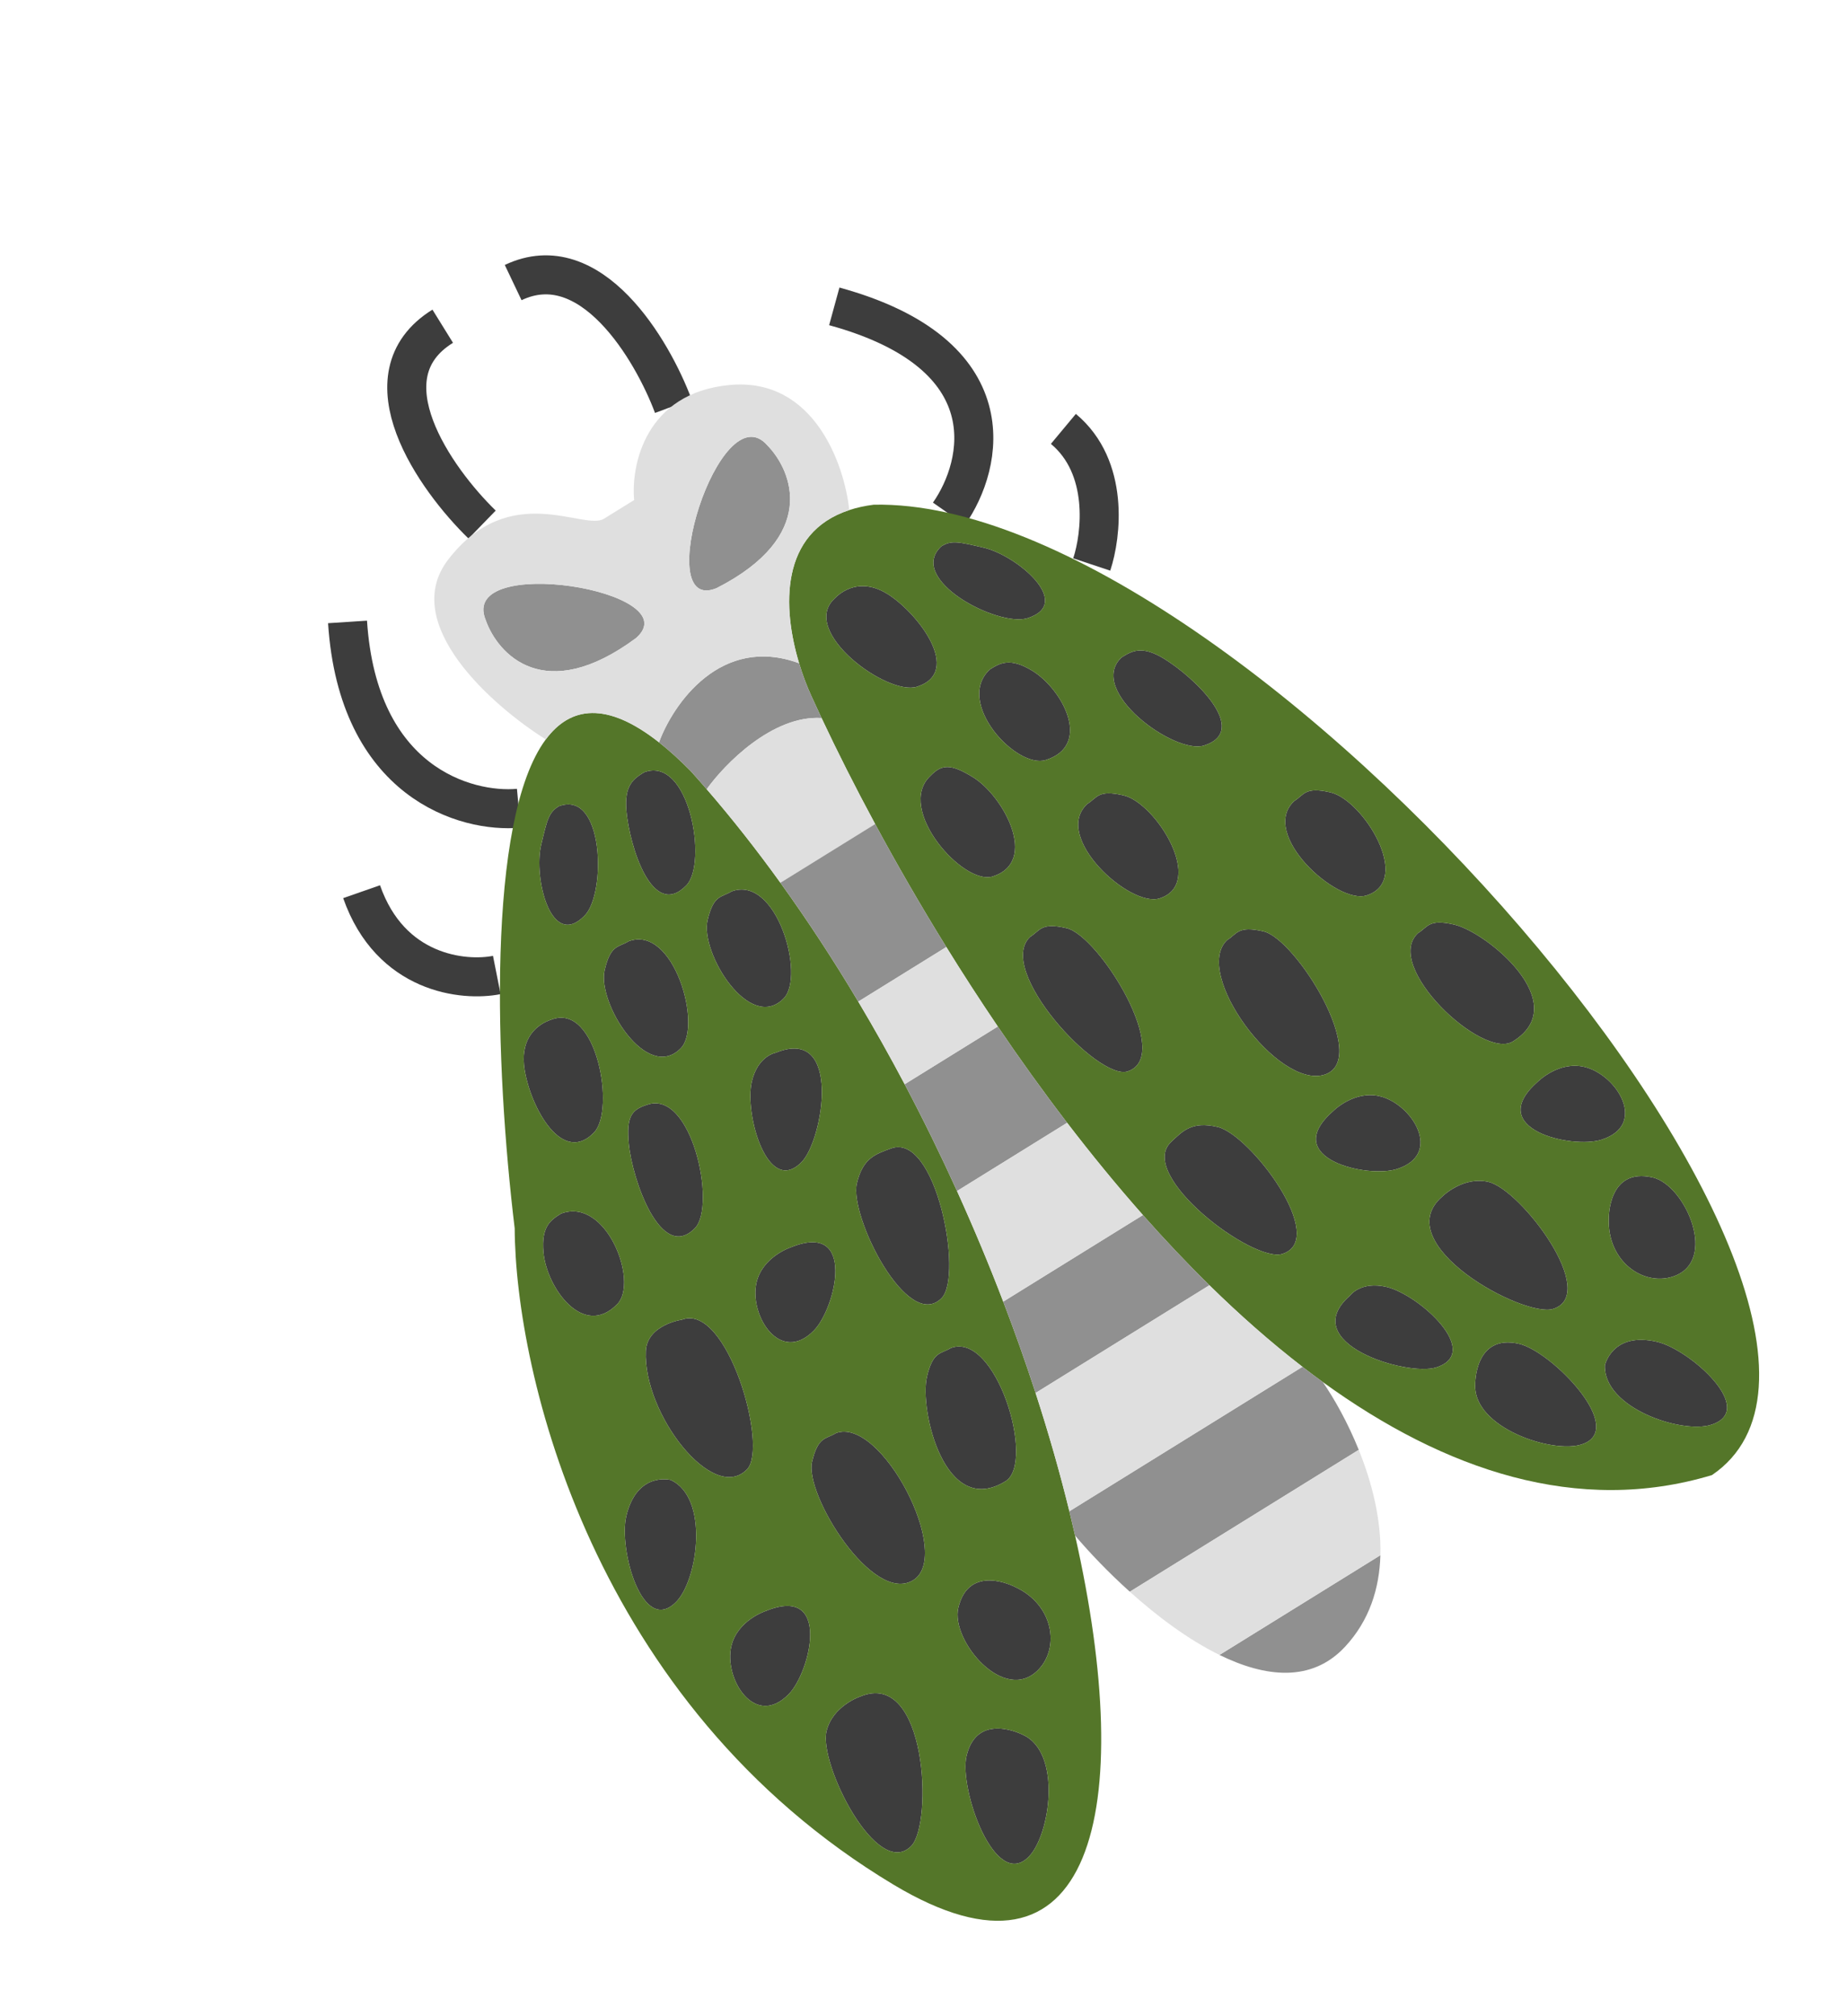 <svg width="142" height="155" viewBox="0 0 142 155" fill="none" xmlns="http://www.w3.org/2000/svg">
<path d="M37.066 40.334C33.478 36.849 27.849 28.918 34.037 25.083" stroke="#3D3D3D" stroke-width="3"/>
<path d="M51.764 31.226C50.141 26.879 45.406 18.894 39.453 21.727" stroke="#3D3D3D" stroke-width="3"/>
<path d="M38.194 74.966C35.652 75.471 30.014 74.897 27.8 68.561" stroke="#3D3D3D" stroke-width="3"/>
<path d="M39.88 62.145C35.828 62.515 27.522 60.169 26.719 47.819" stroke="#3D3D3D" stroke-width="3"/>
<path d="M83.933 43.403C84.681 41.155 85.293 35.923 81.754 32.977" stroke="#3D3D3D" stroke-width="3"/>
<path d="M72.955 39.505C75.606 35.721 77.554 27.233 64.141 23.556" stroke="#3D3D3D" stroke-width="3"/>
<path d="M58.993 34.239C60.947 36.24 62.902 41.237 55.093 45.221C49.973 47.323 55.343 30.078 58.993 34.239Z" fill="#909090"/>
<path d="M79.377 51.582C77.644 50.514 76.871 50.993 76.098 51.473C73.387 54.009 78.144 59.16 80.412 58.434C83.985 57.29 81.701 53.014 79.377 51.582Z" fill="#3D3D3D"/>
<path d="M89.508 50.655C87.776 49.588 87.003 50.067 86.229 50.546C83.519 53.083 90.302 58.049 92.57 57.322C96.143 56.178 91.832 52.087 89.508 50.655Z" fill="#3D3D3D"/>
<path d="M75.65 42.115C73.669 41.65 73.145 41.527 72.371 42.006C69.661 44.542 76.738 48.255 79.006 47.529C82.579 46.385 78.156 42.703 75.65 42.115Z" fill="#3D3D3D"/>
<path d="M102.299 60.928C100.318 60.463 100.272 61.113 99.499 61.593C96.789 64.129 102.798 69.574 105.066 68.848C108.64 67.704 104.804 61.516 102.299 60.928Z" fill="#3D3D3D"/>
<path d="M86.382 61.157C84.401 60.692 84.356 61.343 83.582 61.822C80.872 64.358 86.881 69.804 89.15 69.077C92.723 67.933 88.888 61.746 86.382 61.157Z" fill="#3D3D3D"/>
<path d="M82.003 71.365C80.022 70.9 79.977 71.551 79.203 72.03C76.493 74.567 84.42 83.106 86.688 82.379C90.262 81.235 84.509 71.954 82.003 71.365Z" fill="#3D3D3D"/>
<path d="M97.146 71.615C95.165 71.15 95.12 71.801 94.347 72.28C91.636 74.816 98.258 83.773 101.831 82.629C105.405 81.485 99.652 72.204 97.146 71.615Z" fill="#3D3D3D"/>
<path d="M111.81 71.092C109.829 70.627 109.784 71.277 109.01 71.756C106.3 74.293 113.989 81.517 116.31 80.079C121.014 77.163 114.316 71.68 111.81 71.092Z" fill="#3D3D3D"/>
<path d="M93.617 86.65C91.636 86.185 90.945 86.951 90.044 87.794C87.334 90.33 96.328 97.137 98.596 96.411C102.17 95.267 96.123 87.238 93.617 86.65Z" fill="#3D3D3D"/>
<path d="M114.436 90.876C112.455 90.411 110.863 92.02 110.863 92.02C106.702 95.669 117.147 101.363 119.416 100.637C122.989 99.493 116.942 91.464 114.436 90.876Z" fill="#3D3D3D"/>
<path d="M106.593 98.949C104.612 98.484 103.793 99.613 103.793 99.613C99.632 103.263 108.16 105.863 110.428 105.136C114.001 103.992 109.099 99.537 106.593 98.949Z" fill="#3D3D3D"/>
<path d="M106.069 84.285C104.088 83.82 102.496 85.429 102.496 85.429C98.335 89.079 105.13 90.611 107.399 89.885C110.972 88.74 108.575 84.873 106.069 84.285Z" fill="#3D3D3D"/>
<path d="M121.8 82.029C119.819 81.564 118.227 83.173 118.227 83.173C114.066 86.823 120.861 88.355 123.13 87.629C126.703 86.485 124.306 82.617 121.8 82.029Z" fill="#3D3D3D"/>
<path d="M127.074 90.537C123.601 89.722 123.686 93.708 123.686 93.708C123.577 96.987 126.32 98.889 128.588 98.163C132.162 97.019 129.579 91.126 127.074 90.537Z" fill="#3D3D3D"/>
<path d="M116.801 103.328C113.328 102.512 113.413 106.498 113.413 106.498C113.304 109.777 119.326 111.789 121.595 111.062C125.168 109.918 119.307 103.916 116.801 103.328Z" fill="#3D3D3D"/>
<path d="M127.412 103.175C123.939 102.359 123.386 104.983 123.386 104.983C123.277 108.262 129.299 110.273 131.567 109.547C135.141 108.403 129.918 103.763 127.412 103.175Z" fill="#3D3D3D"/>
<path d="M41.782 96.294C41.596 94.268 42.37 93.789 43.143 93.309C46.621 92.01 49.117 98.562 47.458 100.27C44.843 102.961 42.03 99.013 41.782 96.294Z" fill="#3D3D3D"/>
<path d="M48.16 62.365C47.974 60.339 48.748 59.859 49.521 59.38C52.999 58.081 54.428 66.365 52.768 68.073C50.154 70.764 48.408 65.084 48.16 62.365Z" fill="#3D3D3D"/>
<path d="M41.602 64.975C42.067 62.995 42.19 62.47 42.964 61.99C46.441 60.692 46.617 68.681 44.958 70.39C42.343 73.081 41.014 67.481 41.602 64.975Z" fill="#3D3D3D"/>
<path d="M54.399 70.753C54.864 68.772 55.467 69.021 56.24 68.541C59.718 67.243 61.92 75.047 60.261 76.756C57.646 79.447 53.811 73.259 54.399 70.753Z" fill="#3D3D3D"/>
<path d="M46.487 74.586C46.952 72.605 47.555 72.854 48.328 72.375C51.806 71.076 54.008 78.88 52.349 80.589C49.734 83.28 45.899 77.092 46.487 74.586Z" fill="#3D3D3D"/>
<path d="M49.655 103.878C49.752 101.846 52.441 101.464 52.441 101.464C55.918 100.166 59.093 111.266 57.434 112.975C54.819 115.666 49.423 108.687 49.655 103.878Z" fill="#3D3D3D"/>
<path d="M62.431 112.402C62.896 110.421 63.499 110.669 64.272 110.19C67.75 108.891 73.304 119.58 70.21 121.498C67.116 123.416 61.843 114.907 62.431 112.402Z" fill="#3D3D3D"/>
<path d="M71.264 105.857C71.729 103.876 72.331 104.125 73.105 103.645C76.582 102.347 79.631 112.448 77.311 113.886C72.606 116.802 70.676 108.363 71.264 105.857Z" fill="#3D3D3D"/>
<path d="M65.875 90.997C66.34 89.016 67.334 88.737 68.49 88.306C71.967 87.007 74.061 98.091 72.401 99.799C69.787 102.49 65.287 93.502 65.875 90.997Z" fill="#3D3D3D"/>
<path d="M63.539 133.127C64.004 131.146 66.154 130.436 66.154 130.436C71.274 128.333 71.725 140.221 70.065 141.929C67.451 144.62 62.951 135.632 63.539 133.127Z" fill="#3D3D3D"/>
<path d="M57.802 83.153C58.267 81.172 59.643 80.942 59.643 80.942C64.763 78.839 63.297 87.633 61.637 89.341C59.023 92.032 57.214 85.659 57.802 83.153Z" fill="#3D3D3D"/>
<path d="M58.163 98.605C58.628 96.624 60.777 95.914 60.777 95.914C65.898 93.811 64.246 100.579 62.586 102.287C59.972 104.978 57.575 101.111 58.163 98.605Z" fill="#3D3D3D"/>
<path d="M56.226 126.57C56.691 124.589 58.84 123.879 58.84 123.879C63.961 121.776 62.309 128.544 60.649 130.252C58.035 132.943 55.638 129.076 56.226 126.57Z" fill="#3D3D3D"/>
<path d="M73.674 123.633C74.489 120.16 78.021 122.01 78.021 122.01C81.006 123.372 81.49 126.675 79.83 128.383C77.215 131.074 73.086 126.139 73.674 123.633Z" fill="#3D3D3D"/>
<path d="M74.307 135.018C75.122 131.545 78.654 133.394 78.654 133.394C81.639 134.756 80.761 141.044 79.101 142.752C76.487 145.443 73.719 137.523 74.307 135.018Z" fill="#3D3D3D"/>
<path d="M48.145 116.591C48.96 113.118 51.555 113.79 51.555 113.79C54.54 115.151 53.662 121.439 52.002 123.148C49.388 125.839 47.556 119.097 48.145 116.591Z" fill="#3D3D3D"/>
<path d="M71.533 59.655C72.405 58.758 73.08 58.696 74.812 59.764C77.136 61.196 79.9 66.245 76.327 67.389C74.059 68.116 68.823 62.191 71.533 59.655Z" fill="#3D3D3D"/>
<path d="M64.157 46.026C65.029 45.129 66.478 44.588 68.21 45.656C70.534 47.088 74.071 51.658 70.498 52.802C68.23 53.529 61.447 48.563 64.157 46.026Z" fill="#3D3D3D"/>
<path d="M42.42 78.386C41.229 78.768 40.099 79.824 40.285 81.851C40.533 84.569 43.052 89.771 45.667 87.08C47.326 85.371 45.897 77.088 42.42 78.386Z" fill="#3D3D3D"/>
<path d="M49.706 84.96C48.514 85.341 48.159 85.918 48.344 87.945C48.593 90.663 50.817 97.118 53.432 94.427C55.092 92.718 53.183 83.661 49.706 84.96Z" fill="#3D3D3D"/>
<path d="M37.336 47.662C38.258 50.302 41.864 54.276 48.905 49.056C53.067 45.406 35.233 42.542 37.336 47.662Z" fill="#909090"/>
<path fill-rule="evenodd" clip-rule="evenodd" d="M39.57 94.453C39.625 105.482 45.529 131.014 68.704 144.914C84.032 154.108 87.433 139.22 82.655 118.07C82.515 117.452 82.368 116.828 82.215 116.199C81.496 113.259 80.627 110.212 79.617 107.103C78.865 104.79 78.035 102.443 77.13 100.08C76.05 97.257 74.863 94.411 73.577 91.576C72.327 88.82 70.983 86.073 69.552 83.365C68.416 81.218 67.226 79.095 65.984 77.012C64.105 73.859 62.106 70.797 59.999 67.874C58.188 65.362 56.297 62.953 54.332 60.681C53.928 60.213 53.521 59.752 53.111 59.296C52.25 58.42 51.435 57.684 50.665 57.077C46.653 53.917 43.857 54.295 41.961 56.853C37.375 63.042 38.066 81.996 39.57 94.453ZM40.285 81.851C40.099 79.824 41.229 78.768 42.42 78.386C45.897 77.088 47.326 85.371 45.667 87.08C43.052 89.771 40.533 84.569 40.285 81.851ZM48.344 87.945C48.159 85.918 48.514 85.341 49.706 84.96C53.183 83.661 55.092 92.718 53.432 94.427C50.817 97.118 48.593 90.663 48.344 87.945ZM41.782 96.294C41.596 94.268 42.37 93.789 43.143 93.309C46.621 92.01 49.117 98.562 47.458 100.27C44.843 102.961 42.03 99.013 41.782 96.294ZM48.16 62.365C47.974 60.339 48.748 59.859 49.521 59.38C52.999 58.081 54.428 66.365 52.768 68.073C50.154 70.764 48.408 65.084 48.16 62.365ZM41.602 64.975C42.067 62.995 42.19 62.47 42.964 61.99C46.441 60.692 46.617 68.681 44.958 70.39C42.343 73.081 41.014 67.481 41.602 64.975ZM54.399 70.753C54.864 68.772 55.467 69.021 56.24 68.541C59.718 67.243 61.92 75.047 60.261 76.756C57.646 79.447 53.811 73.259 54.399 70.753ZM46.487 74.586C46.952 72.605 47.555 72.854 48.328 72.375C51.806 71.076 54.008 78.88 52.349 80.589C49.734 83.28 45.899 77.092 46.487 74.586ZM49.655 103.878C49.752 101.846 52.441 101.464 52.441 101.464C55.918 100.166 59.093 111.266 57.434 112.975C54.819 115.666 49.423 108.687 49.655 103.878ZM62.431 112.402C62.896 110.421 63.499 110.669 64.272 110.19C67.75 108.891 73.304 119.58 70.21 121.498C67.116 123.416 61.843 114.907 62.431 112.402ZM71.264 105.857C71.729 103.876 72.331 104.125 73.105 103.645C76.582 102.347 79.631 112.448 77.311 113.886C72.606 116.802 70.676 108.363 71.264 105.857ZM65.875 90.997C66.34 89.016 67.334 88.737 68.49 88.306C71.967 87.007 74.061 98.091 72.401 99.799C69.787 102.49 65.287 93.502 65.875 90.997ZM63.539 133.127C64.004 131.146 66.154 130.436 66.154 130.436C71.274 128.333 71.725 140.221 70.065 141.929C67.451 144.62 62.951 135.632 63.539 133.127ZM57.802 83.153C58.267 81.172 59.643 80.942 59.643 80.942C64.763 78.839 63.297 87.633 61.637 89.341C59.023 92.032 57.214 85.659 57.802 83.153ZM58.163 98.605C58.628 96.624 60.777 95.914 60.777 95.914C65.898 93.811 64.246 100.579 62.586 102.287C59.972 104.978 57.575 101.111 58.163 98.605ZM56.226 126.57C56.691 124.589 58.84 123.879 58.84 123.879C63.961 121.776 62.309 128.544 60.649 130.252C58.035 132.943 55.638 129.076 56.226 126.57ZM73.674 123.633C74.489 120.16 78.021 122.01 78.021 122.01C81.006 123.372 81.49 126.675 79.83 128.383C77.215 131.074 73.086 126.139 73.674 123.633ZM74.307 135.018C75.122 131.545 78.654 133.394 78.654 133.394C81.639 134.756 80.761 141.044 79.101 142.752C76.487 145.443 73.719 137.523 74.307 135.018ZM48.145 116.591C48.96 113.118 51.555 113.79 51.555 113.79C54.54 115.151 53.662 121.439 52.002 123.148C49.388 125.839 47.556 119.097 48.145 116.591Z" fill="#547629"/>
<path fill-rule="evenodd" clip-rule="evenodd" d="M131.619 113.417C149.703 101.138 95.729 38.237 67.176 38.805C66.482 38.894 65.856 39.035 65.291 39.219C59.934 40.972 60.149 46.726 61.436 50.998C61.719 51.938 62.054 52.806 62.393 53.544C62.64 54.087 62.896 54.642 63.162 55.208C64.354 57.744 65.734 60.488 67.283 63.36C68.924 66.402 70.756 69.587 72.754 72.815C74.01 74.843 75.331 76.888 76.713 78.927C78.402 81.42 80.182 83.902 82.042 86.329C83.908 88.764 85.854 91.144 87.87 93.424C89.528 95.298 91.234 97.106 92.981 98.82C95.297 101.093 97.686 103.203 100.135 105.092C100.655 105.493 101.177 105.884 101.702 106.265C111.099 113.076 121.316 116.521 131.619 113.417ZM68.21 45.656C66.478 44.588 65.029 45.129 64.157 46.026C61.447 48.563 68.23 53.529 70.498 52.802C74.071 51.658 70.534 47.088 68.21 45.656ZM74.812 59.764C73.08 58.696 72.405 58.758 71.533 59.655C68.823 62.191 74.059 68.116 76.327 67.389C79.9 66.245 77.136 61.196 74.812 59.764ZM79.377 51.582C77.644 50.514 76.871 50.993 76.098 51.473C73.387 54.009 78.144 59.16 80.412 58.434C83.985 57.29 81.701 53.014 79.377 51.582ZM89.508 50.655C87.776 49.588 87.003 50.067 86.229 50.546C83.519 53.083 90.302 58.049 92.57 57.322C96.143 56.178 91.832 52.087 89.508 50.655ZM75.65 42.115C73.669 41.65 73.145 41.527 72.371 42.006C69.661 44.542 76.738 48.255 79.006 47.529C82.579 46.385 78.156 42.703 75.65 42.115ZM102.299 60.928C100.318 60.463 100.272 61.113 99.499 61.593C96.789 64.129 102.798 69.574 105.066 68.848C108.64 67.704 104.804 61.516 102.299 60.928ZM86.382 61.157C84.401 60.692 84.356 61.343 83.582 61.822C80.872 64.358 86.881 69.804 89.15 69.077C92.723 67.933 88.888 61.746 86.382 61.157ZM82.003 71.365C80.022 70.9 79.977 71.551 79.203 72.03C76.493 74.567 84.42 83.106 86.688 82.379C90.262 81.235 84.509 71.954 82.003 71.365ZM97.146 71.615C95.165 71.15 95.12 71.801 94.347 72.28C91.636 74.816 98.258 83.773 101.831 82.629C105.405 81.485 99.652 72.204 97.146 71.615ZM111.81 71.092C109.829 70.627 109.784 71.277 109.01 71.756C106.3 74.293 113.989 81.517 116.31 80.079C121.014 77.163 114.316 71.68 111.81 71.092ZM93.617 86.65C91.636 86.185 90.945 86.951 90.044 87.794C87.334 90.33 96.328 97.137 98.596 96.411C102.17 95.267 96.123 87.238 93.617 86.65ZM114.436 90.876C112.455 90.411 110.863 92.02 110.863 92.02C106.702 95.669 117.147 101.363 119.416 100.637C122.989 99.493 116.942 91.464 114.436 90.876ZM106.593 98.949C104.612 98.484 103.793 99.613 103.793 99.613C99.632 103.263 108.16 105.863 110.428 105.136C114.001 103.992 109.099 99.537 106.593 98.949ZM106.069 84.285C104.088 83.82 102.496 85.429 102.496 85.429C98.335 89.079 105.13 90.611 107.399 89.885C110.972 88.74 108.575 84.873 106.069 84.285ZM121.8 82.029C119.819 81.564 118.227 83.173 118.227 83.173C114.066 86.823 120.861 88.355 123.13 87.629C126.703 86.485 124.306 82.617 121.8 82.029ZM127.074 90.537C123.601 89.722 123.686 93.708 123.686 93.708C123.577 96.987 126.32 98.889 128.588 98.163C132.162 97.019 129.579 91.126 127.074 90.537ZM116.801 103.328C113.328 102.512 113.413 106.498 113.413 106.498C113.304 109.777 119.326 111.789 121.595 111.062C125.168 109.918 119.307 103.916 116.801 103.328ZM127.412 103.175C123.939 102.359 123.386 104.983 123.386 104.983C123.277 108.262 129.299 110.273 131.567 109.547C135.141 108.403 129.918 103.763 127.412 103.175Z" fill="#547629"/>
<path d="M50.665 57.077C51.435 57.684 52.25 58.42 53.111 59.296C53.521 59.752 53.928 60.213 54.332 60.681C55.703 58.76 59.389 54.977 63.162 55.208C62.896 54.642 62.64 54.087 62.393 53.544C62.054 52.806 61.719 51.938 61.436 50.998C55.423 48.785 51.75 54.129 50.665 57.077Z" fill="#909090"/>
<path d="M63.162 55.208C59.389 54.977 55.703 58.76 54.332 60.681C56.297 62.953 58.188 65.362 59.999 67.874L67.283 63.36C65.734 60.488 64.354 57.744 63.162 55.208Z" fill="#DFDFDF"/>
<path d="M67.283 63.36L59.999 67.874C62.106 70.797 64.105 73.859 65.984 77.012L72.754 72.815C70.756 69.587 68.924 66.402 67.283 63.36Z" fill="#909090"/>
<path d="M76.713 78.927L69.552 83.365C70.983 86.073 72.327 88.82 73.577 91.576L82.042 86.329C80.182 83.902 78.402 81.42 76.713 78.927Z" fill="#909090"/>
<path d="M87.87 93.424L77.13 100.08C78.035 102.443 78.865 104.79 79.617 107.103L92.981 98.82C91.234 97.106 89.528 95.298 87.87 93.424Z" fill="#909090"/>
<path d="M82.215 116.199C82.368 116.828 82.515 117.452 82.655 118.07C83.758 119.373 85.212 120.902 86.861 122.385L104.463 111.476C103.62 109.387 102.591 107.559 101.702 106.265C101.177 105.884 100.655 105.493 100.135 105.092L82.215 116.199Z" fill="#909090"/>
<path d="M93.755 127.246C97.3 128.985 100.849 129.367 103.403 126.622C105.291 124.594 106.055 122.126 106.126 119.579L93.755 127.246Z" fill="#909090"/>
<path d="M72.754 72.815L65.984 77.012C67.226 79.095 68.416 81.218 69.552 83.365L76.713 78.927C75.331 76.888 74.01 74.843 72.754 72.815Z" fill="#DFDFDF"/>
<path d="M82.042 86.329L73.577 91.576C74.863 94.411 76.05 97.257 77.13 100.08L87.87 93.424C85.854 91.144 83.908 88.764 82.042 86.329Z" fill="#DFDFDF"/>
<path d="M92.981 98.82L79.617 107.103C80.627 110.212 81.496 113.259 82.215 116.199L100.135 105.092C97.686 103.203 95.297 101.093 92.981 98.82Z" fill="#DFDFDF"/>
<path d="M104.463 111.476L86.861 122.385C88.949 124.262 91.351 126.067 93.755 127.246L106.126 119.579C106.203 116.817 105.465 113.962 104.463 111.476Z" fill="#DFDFDF"/>
<path fill-rule="evenodd" clip-rule="evenodd" d="M50.665 57.077C51.75 54.129 55.423 48.785 61.436 50.998C60.149 46.726 59.934 40.972 65.291 39.219C64.935 35.766 62.601 29.006 56.118 29.6C49.634 30.194 48.506 35.745 48.753 38.446C48.495 38.606 47.671 39.118 46.433 39.885C44.886 40.844 39.21 36.867 34.461 43.023C30.661 47.947 37.878 54.295 41.961 56.853C43.857 54.295 46.653 53.917 50.665 57.077ZM37.336 47.662C38.258 50.302 41.864 54.276 48.905 49.056C53.067 45.406 35.233 42.542 37.336 47.662ZM58.993 34.239C60.947 36.24 62.902 41.237 55.093 45.221C49.973 47.323 55.343 30.078 58.993 34.239Z" fill="#DFDFDF"/>
</svg>
